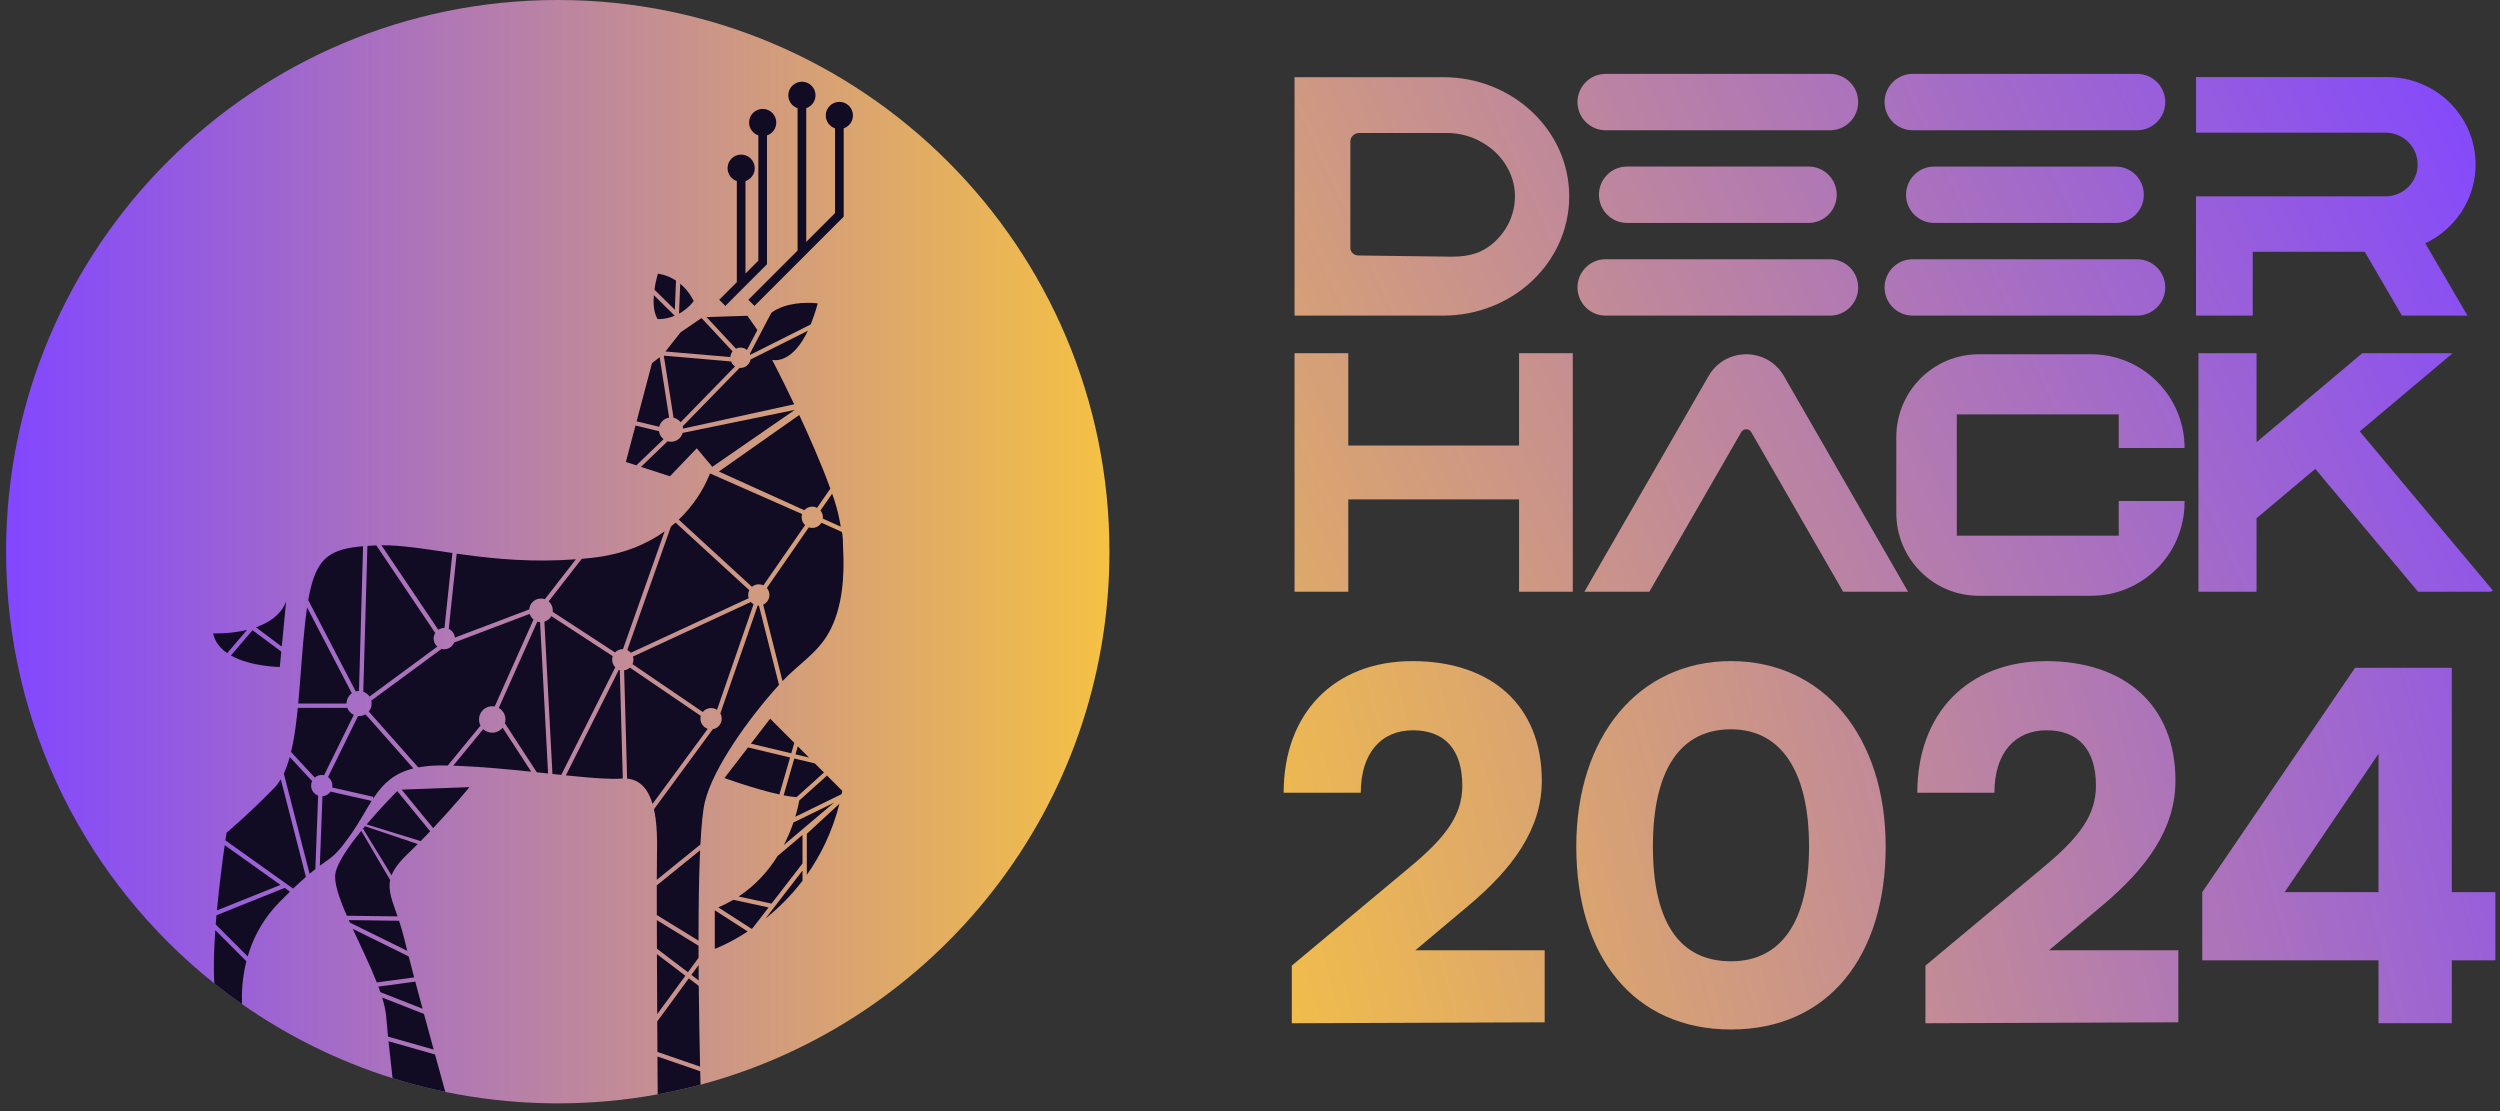 <svg width="234" height="104" viewBox="0 0 234 104" fill="none" xmlns="http://www.w3.org/2000/svg">
<rect x="0" y="0" width="234" height="104" fill="#333333" stroke="none"/>
<path d="M103.844 51.638C103.844 75.535 87.611 95.64 65.57 101.529C64.254 101.88 62.916 102.182 61.558 102.43C58.526 102.985 55.4 103.275 52.206 103.275C49.012 103.275 45.818 102.979 42.754 102.412C42.395 102.346 42.038 102.276 41.682 102.201C40.367 101.929 39.069 101.607 37.793 101.236C37.441 101.133 37.092 101.028 36.743 100.919C31.663 99.327 26.919 96.972 22.65 93.985C21.768 93.368 20.907 92.726 20.067 92.056C8.185 82.596 0.569 68.007 0.569 51.638C0.569 23.119 23.687 0 52.206 0C80.725 0 103.844 23.119 103.844 51.638Z" fill="url(#paint0_linear_1690_5550)"/>
<path d="M68.568 32.889C68.451 33.036 68.375 33.22 68.361 33.421L62.285 32.899L63.699 31.109L65.342 29.986L65.66 29.768L68.568 32.889Z" fill="#110C24"/>
<path d="M63.144 29.558V29.541L61.197 27.625C61.134 28.408 61.184 29.262 61.549 29.866C61.549 29.866 62.262 29.919 63.144 29.559V29.558Z" fill="#110C24"/>
<path d="M76.539 28.399C76.331 29.16 76.108 29.813 75.876 30.373L70.221 33.211C70.21 33.177 70.199 33.146 70.185 33.114L72.198 29.273C72.532 29.03 72.898 28.847 73.277 28.712H73.278C74.833 28.156 76.539 28.399 76.539 28.399Z" fill="#110C24"/>
<path d="M35.414 92.346C35.48 92.522 35.543 92.697 35.602 92.868L39.551 94.416C39.313 93.539 39.083 92.681 38.87 91.877L35.414 92.346Z" fill="#110C24"/>
<path d="M62.108 41.107L59.559 43.558L58.581 43.241L59.483 39.832L61.681 40.359C61.72 40.662 61.878 40.928 62.108 41.107Z" fill="#110C24"/>
<path d="M70.027 55.686C70.027 55.792 70.044 55.896 70.075 55.992L59.044 61.098C58.952 60.993 58.839 60.908 58.71 60.849L62.799 49.285C62.949 49.163 63.093 49.04 63.232 48.915L70.131 55.243C70.064 55.377 70.027 55.527 70.027 55.686Z" fill="#110C24"/>
<path d="M62.21 49.735L58.312 60.757H58.293C58.007 60.757 57.748 60.877 57.566 61.072L51.734 57.27C51.74 57.224 51.743 57.178 51.743 57.13C51.743 56.792 51.592 56.49 51.355 56.287L54.45 52.306C54.721 52.283 54.993 52.258 55.269 52.228C55.294 52.225 55.321 52.223 55.346 52.22C58.325 51.901 60.555 50.922 62.21 49.735Z" fill="#110C24"/>
<path d="M51.301 72.398C51.225 72.39 51.151 72.382 51.075 72.374H51.074C50.8 72.345 50.524 72.315 50.245 72.286L47.259 67.701C47.293 67.587 47.312 67.465 47.312 67.341C47.312 66.88 47.059 66.477 46.685 66.264L50.295 58.183C50.377 58.209 50.463 58.227 50.551 58.234L51.301 72.398Z" fill="#110C24"/>
<path d="M49.726 72.232C47.573 72.007 45.291 71.789 43.151 71.695H43.15C42.905 71.684 42.663 71.675 42.421 71.668L45.23 68.246C45.451 68.453 45.748 68.579 46.074 68.579C46.466 68.579 46.816 68.397 47.043 68.111L49.726 72.232Z" fill="#110C24"/>
<path d="M70.534 56.553L67.112 66.443C66.953 66.336 66.762 66.273 66.556 66.273C66.242 66.273 65.962 66.418 65.78 66.645L59.2 62.163C59.258 62.038 59.289 61.899 59.289 61.752C59.289 61.648 59.273 61.547 59.243 61.453L70.277 56.346C70.35 56.429 70.436 56.498 70.534 56.553Z" fill="#110C24"/>
<path d="M72.272 33.679C72.272 33.679 73.182 35.416 74.336 37.84L63.938 40.116C63.931 40.043 63.918 39.972 63.898 39.903L69.232 34.434C69.258 34.436 69.283 34.437 69.309 34.437C69.779 34.437 70.168 34.098 70.246 33.652L75.618 30.956C75.555 31.088 75.492 31.214 75.429 31.332C73.919 34.181 72.272 33.679 72.272 33.679Z" fill="#110C24"/>
<path d="M68.803 34.292L63.705 39.52C63.544 39.31 63.31 39.158 63.042 39.102L62.133 33.292L68.424 33.832C68.498 34.023 68.632 34.184 68.803 34.292Z" fill="#110C24"/>
<path d="M77.72 45.736L76.478 47.53C76.343 47.461 76.191 47.422 76.029 47.422C75.733 47.422 75.467 47.551 75.284 47.757L67.286 44.136L74.809 38.843C75.798 40.967 76.892 43.457 77.72 45.736Z" fill="#110C24"/>
<path d="M66.662 43.702C66.665 43.693 66.666 43.688 66.666 43.688L65.216 41.959L62.706 44.58L60.535 43.876L59.996 43.7L62.489 41.303C62.589 41.333 62.696 41.348 62.806 41.348C63.327 41.348 63.767 40.996 63.9 40.517L74.391 38.365L66.662 43.702Z" fill="#110C24"/>
<path d="M75.355 49.151L71.454 54.789C71.323 54.726 71.177 54.69 71.023 54.69C70.78 54.69 70.556 54.778 70.383 54.924L63.531 48.639C63.65 48.527 63.764 48.413 63.874 48.299C63.912 48.259 63.95 48.22 63.987 48.18C65.406 46.675 66.134 45.141 66.453 44.313L75.08 48.117C75.049 48.214 75.033 48.314 75.033 48.418C75.033 48.708 75.157 48.97 75.355 49.151Z" fill="#110C24"/>
<path d="M62.631 39.09C62.175 39.161 61.808 39.504 61.702 39.948L59.586 39.44L59.595 39.408L60.859 34.627L61.03 33.98L61.745 33.435L62.631 39.09Z" fill="#110C24"/>
<path d="M40.669 73.803L40.658 73.795L40.364 73.806L40.361 73.809L40.358 73.806L37.592 73.909L40.546 77.513C42.485 75.449 43.944 73.675 43.944 73.675L40.677 73.795L40.67 73.804L40.669 73.803Z" fill="#110C24"/>
<path d="M26.706 82.645L26.711 82.657L27.435 83.173C27.533 83.079 27.629 82.989 27.72 82.903C28.061 82.584 28.363 82.311 28.633 82.076L26.282 72.939C26.11 73.228 25.919 73.483 25.707 73.702C23.368 76.129 21.201 77.95 21.201 77.95C21.201 77.95 21.186 78.047 21.158 78.229C21.141 78.34 21.12 78.485 21.096 78.656L26.698 82.648L26.706 82.645Z" fill="#110C24"/>
<path d="M32.932 64.892C32.632 65.104 32.436 65.454 32.436 65.85H27.914C28.144 63.411 28.282 60.733 28.57 58.187C28.624 57.709 28.681 57.263 28.742 56.846L32.932 64.892Z" fill="#110C24"/>
<path d="M26.251 82.827L21.031 79.108C20.841 80.441 20.532 82.764 20.304 85.212L26.251 82.828V82.827Z" fill="#110C24"/>
<path d="M39.682 94.903L35.767 93.367C35.969 94.021 36.107 94.628 36.149 95.165C36.195 95.733 36.254 96.365 36.319 97.028L40.593 98.242C40.293 97.148 39.984 96.015 39.684 94.903H39.682Z" fill="#110C24"/>
<path d="M21.613 61.351C23.48 62.411 26.189 62.429 26.189 62.429L26.328 60.991L23.635 58.984L21.613 61.351Z" fill="#110C24"/>
<path d="M29.778 74.469L29.517 81.347C29.354 81.474 29.175 81.618 28.977 81.783L26.565 72.407C26.745 72.023 26.903 71.596 27.042 71.133C27.069 71.041 27.095 70.948 27.12 70.855L29.214 73.113C29.154 73.241 29.121 73.383 29.121 73.534C29.121 73.965 29.395 74.332 29.778 74.469Z" fill="#110C24"/>
<path d="M72.916 64.106C70.084 67.213 66.739 71.908 65.981 75.046C65.786 75.847 65.651 77.261 65.558 79.042L61.476 82.348C61.479 81.128 61.486 80.168 61.497 79.602C61.518 78.536 61.483 77.505 61.358 76.585C61.317 76.294 61.268 76.016 61.208 75.75L66.721 68.252C67.192 68.173 67.552 67.763 67.552 67.269C67.552 67.091 67.505 66.924 67.423 66.78L70.92 56.677C70.953 56.68 70.988 56.682 71.023 56.682H71.035L72.916 64.106Z" fill="#110C24"/>
<path d="M57.59 62.457L52.536 72.528C52.536 72.528 52.528 72.528 52.525 72.528C52.257 72.501 51.984 72.472 51.709 72.443L50.955 58.191C51.233 58.108 51.464 57.919 51.603 57.669L57.355 61.419C57.318 61.524 57.297 61.635 57.297 61.753C57.297 62.029 57.409 62.278 57.59 62.458V62.457Z" fill="#110C24"/>
<path d="M33.114 66.914L30.333 72.561C30.263 72.545 30.191 72.537 30.117 72.537C29.867 72.537 29.638 72.629 29.463 72.784L27.241 70.388C27.291 70.179 27.338 69.965 27.383 69.745C27.598 68.688 27.751 67.506 27.875 66.255H32.508C32.616 66.546 32.836 66.783 33.114 66.914Z" fill="#110C24"/>
<path d="M32.466 85.714L37.213 85.774C36.722 84.358 36.306 83.386 36.521 82.369L33.814 77.763C32.652 79.189 31.603 80.701 31.401 81.71C31.23 82.568 31.731 84.024 32.466 85.714Z" fill="#110C24"/>
<path d="M38.141 79.944C38.465 79.634 38.786 79.318 39.104 79.001L34.166 77.338C34.103 77.413 34.04 77.49 33.977 77.566L36.65 81.935C36.88 81.34 37.343 80.707 38.142 79.944H38.141Z" fill="#110C24"/>
<path d="M38.695 71.927C36.871 72.38 35.877 73.349 35.035 74.584C34.992 74.647 34.95 74.71 34.908 74.774L34.95 74.587L31.096 73.713C31.108 73.655 31.113 73.594 31.113 73.534C31.113 73.203 30.952 72.909 30.703 72.729L33.515 67.019C33.546 67.022 33.578 67.023 33.61 67.023C33.829 67.023 34.034 66.964 34.209 66.859L38.695 71.927Z" fill="#110C24"/>
<path d="M37.854 87.92C37.698 87.269 37.523 86.697 37.352 86.181L32.645 86.121C32.68 86.2 32.715 86.278 32.751 86.357L38.121 89.002C38.018 88.593 37.928 88.229 37.854 87.919V87.92Z" fill="#110C24"/>
<path d="M38.766 91.482C38.579 90.773 38.405 90.11 38.254 89.52L33.017 86.941C33.771 88.581 34.635 90.347 35.267 91.956L38.767 91.482H38.766Z" fill="#110C24"/>
<path d="M39.376 78.727C39.679 78.42 39.976 78.113 40.264 77.81L37.18 74.046C36.79 74.439 35.548 75.707 34.312 77.165L39.376 78.728V78.727Z" fill="#110C24"/>
<path d="M40.932 60.523L34.586 65.196C34.447 64.988 34.244 64.828 34.004 64.743L34.39 51.093C34.635 51.076 34.89 51.062 35.158 51.049C35.173 51.048 35.187 51.048 35.202 51.047H35.222L40.737 59.248C40.643 59.4 40.589 59.579 40.589 59.772C40.589 60.072 40.721 60.34 40.932 60.523Z" fill="#110C24"/>
<path d="M49.938 57.989L46.305 66.125H46.304C46.229 66.109 46.153 66.102 46.074 66.102C45.39 66.102 44.835 66.657 44.835 67.341C44.835 67.549 44.886 67.744 44.977 67.916L41.907 71.656C41.783 71.653 41.658 71.65 41.536 71.648C40.898 71.639 40.324 71.668 39.805 71.73C39.576 71.757 39.358 71.79 39.149 71.829L34.517 66.596C34.684 66.392 34.785 66.133 34.785 65.85C34.785 65.756 34.774 65.665 34.752 65.577L41.331 60.734C41.411 60.756 41.497 60.767 41.584 60.767C42.005 60.767 42.364 60.506 42.51 60.137L49.579 57.459C49.644 57.669 49.77 57.853 49.938 57.989Z" fill="#110C24"/>
<path d="M72.95 74.362L73.951 70.901L70.015 69.959L67.807 72.825C67.807 72.825 70.657 73.861 72.951 74.362H72.95Z" fill="#110C24"/>
<path d="M42.346 51.761L41.603 58.775H41.584C41.376 58.775 41.184 58.839 41.023 58.948L35.703 51.035C35.959 51.033 36.217 51.037 36.481 51.047C38.224 51.118 40.152 51.442 42.346 51.761Z" fill="#110C24"/>
<path d="M26.373 60.52L26.781 56.3C26.298 57.561 25.162 58.292 23.951 58.715L26.372 60.521L26.373 60.52Z" fill="#110C24"/>
<path d="M53.904 52.349L51 56.084C50.887 56.044 50.764 56.022 50.636 56.022C50.055 56.022 49.577 56.471 49.534 57.043L42.576 59.679C42.543 59.318 42.317 59.012 42.002 58.867L42.748 51.819C43.01 51.856 43.275 51.894 43.545 51.931C46.478 52.33 49.875 52.645 53.904 52.349Z" fill="#110C24"/>
<path d="M33.984 51.125L33.601 64.675C33.497 64.676 33.395 64.69 33.299 64.718L28.849 56.174C28.917 55.784 28.989 55.422 29.07 55.09C29.784 52.118 31.049 51.378 33.984 51.125Z" fill="#110C24"/>
<path d="M63.166 28.993L63.273 26.263C62.817 25.962 62.257 25.716 61.58 25.616C61.58 25.616 61.372 26.273 61.253 27.112L63.166 28.993Z" fill="#110C24"/>
<path d="M67.318 28.06L67.892 28.634L71.792 24.733V12.674C72.296 12.505 72.66 12.029 72.66 11.468C72.66 10.764 72.09 10.194 71.387 10.194C70.683 10.194 70.114 10.764 70.114 11.468C70.114 12.029 70.478 12.505 70.981 12.674V24.397L69.777 25.601V16.949C70.281 16.78 70.645 16.304 70.645 15.743C70.645 15.039 70.075 14.47 69.372 14.47C68.668 14.47 68.099 15.039 68.099 15.743C68.099 16.304 68.463 16.78 68.966 16.949V26.412L67.318 28.06Z" fill="#110C24"/>
<path d="M70.892 30.892L69.916 32.754C69.752 32.617 69.54 32.535 69.309 32.535C69.157 32.535 69.013 32.57 68.885 32.634L66.132 29.679L66.847 29.656L69.958 29.557L70.892 30.892Z" fill="#110C24"/>
<path d="M63.557 29.361C64.016 29.112 64.497 28.741 64.932 28.189C64.932 28.189 64.558 27.299 63.668 26.556L63.557 29.361Z" fill="#110C24"/>
<path d="M34.785 74.965C34.185 75.909 33.631 76.981 32.857 78.084C31.834 79.54 31.363 79.995 30.769 80.434C30.527 80.613 30.263 80.79 29.935 81.031L30.181 74.527C30.497 74.507 30.772 74.34 30.94 74.093L34.785 74.965Z" fill="#110C24"/>
<path d="M58.293 72.871C58.252 72.873 58.211 72.874 58.169 72.877C57.191 72.952 55.612 72.837 53.715 72.649C53.471 72.626 53.221 72.599 52.966 72.574L57.932 62.681L58.007 62.531L58.012 62.708L58.293 72.871Z" fill="#110C24"/>
<path d="M61.537 98.889C61.547 100.34 61.554 101.569 61.56 102.43C62.917 102.181 64.255 101.88 65.571 101.529C65.562 101.158 65.551 100.735 65.54 100.268L61.537 98.889Z" fill="#110C24"/>
<path d="M75.115 81.485L72.449 84.94L71.649 85.978C72.791 85.062 74.002 83.895 75.115 82.437V81.485Z" fill="#110C24"/>
<path d="M41.682 102.2C40.367 101.929 39.069 101.607 37.793 101.236C37.441 101.133 37.092 101.028 36.743 100.918C36.612 99.797 36.479 98.594 36.363 97.461L40.717 98.699C41.065 99.968 41.398 101.17 41.682 102.2Z" fill="#110C24"/>
<path d="M21.266 61.134L23.124 58.957C21.483 59.356 19.946 59.283 19.946 59.283C20.115 60.089 20.616 60.688 21.266 61.134Z" fill="#110C24"/>
<path d="M74.653 10.127V23.449L70.042 28.06L70.616 28.633L78.969 20.28V12.013C79.472 11.844 79.836 11.368 79.836 10.807C79.836 10.103 79.267 9.534 78.563 9.534C77.86 9.534 77.29 10.103 77.29 10.807C77.29 11.368 77.654 11.844 78.158 12.013V19.945L75.464 22.638V10.127C75.968 9.958 76.332 9.483 76.332 8.921C76.332 8.218 75.762 7.648 75.058 7.648C74.355 7.648 73.785 8.218 73.785 8.921C73.785 9.483 74.149 9.958 74.653 10.127Z" fill="#110C24"/>
<path d="M23.062 89.974L20.152 87.064C20.022 88.902 19.964 90.686 20.067 92.056C20.907 92.726 21.768 93.368 22.65 93.985C22.611 92.881 22.682 91.476 23.061 89.974H23.062Z" fill="#110C24"/>
<path d="M26.643 83.107L20.263 85.665C20.257 85.73 20.252 85.795 20.246 85.86C20.227 86.084 20.209 86.308 20.191 86.532L23.184 89.525C23.238 89.341 23.295 89.157 23.358 88.971C23.877 87.45 24.741 85.878 26.142 84.452C26.503 84.085 26.833 83.757 27.138 83.46L26.643 83.108V83.107Z" fill="#110C24"/>
<path d="M70.285 69.606L74.064 70.511L74.347 69.531L72.085 67.269L70.285 69.606Z" fill="#110C24"/>
<path d="M74.266 76.987C74.048 77.622 73.756 78.343 73.368 79.094L78.06 75.131L74.266 76.987Z" fill="#110C24"/>
<path d="M66.905 85.202V88.814C66.905 88.814 68.217 88.34 69.984 87.185L66.905 85.203V85.202Z" fill="#110C24"/>
<path d="M74.458 70.605L75.724 70.908L74.674 69.858L74.458 70.605Z" fill="#110C24"/>
<path d="M66.244 68.215L61.077 75.244C60.773 74.227 60.281 73.457 59.516 73.095C59.272 72.979 59 72.906 58.699 72.879L58.417 62.74C58.625 62.715 58.813 62.624 58.961 62.492L65.594 67.009C65.572 67.091 65.56 67.178 65.56 67.269C65.56 67.71 65.847 68.084 66.244 68.215Z" fill="#110C24"/>
<path d="M61.485 88.279C61.485 88.45 61.486 88.623 61.487 88.796L64.391 91.002L65.386 89.644C65.384 89.27 65.383 88.896 65.383 88.521L61.48 86.122C61.481 86.817 61.483 87.539 61.486 88.277L61.485 88.279Z" fill="#110C24"/>
<path d="M77.016 48.541C77.022 48.5 77.025 48.46 77.025 48.418C77.025 48.177 76.938 47.956 76.796 47.784L77.888 46.206C77.946 46.371 78.003 46.534 78.057 46.696C78.086 46.78 78.113 46.864 78.139 46.95C78.356 47.628 78.526 48.33 78.651 49.044C78.667 49.129 78.681 49.215 78.695 49.3L77.016 48.541Z" fill="#110C24"/>
<path d="M65.382 87.661C65.385 84.988 65.419 82.368 65.506 80.167C65.514 79.968 65.522 79.776 65.531 79.586L61.475 82.87C61.475 83.052 61.475 83.239 61.475 83.429C61.475 84.004 61.475 84.617 61.476 85.261C61.476 85.389 61.476 85.517 61.476 85.646L65.381 88.045C65.381 87.916 65.381 87.789 65.381 87.66L65.382 87.661Z" fill="#110C24"/>
<path d="M65.399 91.77C65.398 91.632 65.396 91.495 65.395 91.357V91.252C65.393 90.945 65.391 90.637 65.389 90.326L64.713 91.249L65.399 91.77Z" fill="#110C24"/>
<path d="M76.272 71.457L74.346 70.996L73.348 74.444C73.788 74.53 74.199 74.591 74.552 74.615L77.123 72.306L76.273 71.457H76.272Z" fill="#110C24"/>
<path d="M61.488 89.307C61.495 91.173 61.505 93.105 61.515 94.925L64.15 91.33L61.488 89.307Z" fill="#110C24"/>
<path d="M77.409 72.593L74.814 74.924C74.757 75.235 74.644 75.774 74.438 76.451L78.778 74.328C78.799 74.228 78.821 74.128 78.84 74.026L77.408 72.594L77.409 72.593Z" fill="#110C24"/>
<path d="M77.56 59.252C76.494 61.146 74.683 62.212 73.243 63.751L71.432 56.595C71.778 56.439 72.019 56.09 72.019 55.686C72.019 55.437 71.927 55.209 71.776 55.036L75.705 49.359C75.806 49.394 75.916 49.414 76.029 49.414C76.393 49.414 76.713 49.218 76.886 48.926L78.766 49.777C78.912 49.843 78.904 51.133 78.914 51.318C79.061 53.923 78.864 56.935 77.56 59.252Z" fill="#110C24"/>
<path d="M78.571 75.23L75.519 78.042V81.885C76.789 80.094 77.895 77.897 78.571 75.23Z" fill="#110C24"/>
<path d="M75.115 80.821V78.149L72.789 80.114C71.943 81.47 70.765 82.839 69.133 83.913L72.214 84.579L75.114 80.82L75.115 80.821Z" fill="#110C24"/>
<path d="M65.525 99.7C65.482 97.721 65.432 95.094 65.404 92.283L64.473 91.575L61.519 95.605C61.521 95.955 61.523 96.299 61.525 96.637C61.528 97.221 61.531 97.787 61.534 98.325C61.534 98.37 61.534 98.415 61.534 98.46L65.528 99.836C65.528 99.79 65.526 99.747 65.525 99.7Z" fill="#110C24"/>
<path d="M68.639 84.223C68.2 84.481 67.732 84.719 67.23 84.93L70.351 86.94C70.382 86.92 70.412 86.898 70.443 86.876L71.94 84.936L68.639 84.223Z" fill="#110C24"/>
<path d="M58.007 62.531L57.932 62.681C57.958 62.691 57.984 62.7 58.012 62.708L58.007 62.531Z" fill="#FCF7FF"/>
<g clip-path="url(#clip0_1690_5550)">
<path d="M120.913 95.775V90.382L131.851 81.256C135.391 78.334 136.872 76.265 136.872 73.525C136.872 70.153 135.215 68.355 132.255 68.355C129.295 68.355 127.369 70.468 127.369 74.198H120.15C120.15 66.735 124.902 61.88 132.21 61.88C139.518 61.88 144.314 65.972 144.314 73.075C144.314 77.616 141.579 81.301 137.455 84.764L132.478 88.945H144.582V95.688L120.913 95.777V95.775Z" fill="url(#paint1_linear_1690_5550)"/>
<path d="M162.02 61.879C170.672 61.879 176.5 68.937 176.5 79.232C176.5 89.527 171.122 96.359 162.02 96.359C152.919 96.359 147.54 89.527 147.54 79.232C147.54 68.937 153.367 61.879 162.02 61.879ZM162.02 89.977C166.638 89.977 169.326 86.38 169.326 79.232C169.326 72.084 166.636 68.263 162.02 68.263C157.405 68.263 154.712 71.86 154.712 79.232C154.712 86.603 157.403 89.977 162.02 89.977Z" fill="url(#paint2_linear_1690_5550)"/>
<path d="M180.222 95.776V90.382L191.159 81.256C194.7 78.335 196.181 76.266 196.181 73.525C196.181 70.153 194.523 68.355 191.563 68.355C188.603 68.355 186.677 70.469 186.677 74.198H179.461C179.461 66.735 184.212 61.881 191.52 61.881C198.828 61.881 203.624 65.972 203.624 73.075C203.624 77.616 200.89 81.301 196.765 84.764L191.788 88.945H203.892V95.688L180.223 95.777L180.222 95.776Z" fill="url(#paint3_linear_1690_5550)"/>
<path d="M229.488 89.885V95.773H222.629V89.885H206.132V83.502L220.432 62.507H229.487V83.502H233.567V89.885H229.487H229.488ZM222.629 83.502V70.556L213.842 83.502H222.629Z" fill="url(#paint4_linear_1690_5550)"/>
<path d="M135.088 7.224H121.17V29.54H135.088C138.344 29.54 141.293 28.291 143.425 26.273C145.559 24.254 146.878 21.463 146.878 18.383C146.878 12.218 141.6 7.224 135.088 7.224ZM139.961 22.579C138.826 23.653 137.6 24.026 135.868 24.026L127.135 23.913C126.725 23.907 126.394 23.592 126.394 23.204V13.241C126.394 12.802 126.77 12.446 127.235 12.446H135.416C138.891 12.446 141.823 15.136 141.799 18.425C141.786 20.047 141.086 21.513 139.963 22.579H139.961ZM173.926 9.554C173.926 11.011 172.748 12.192 171.295 12.192H150.284C148.831 12.192 147.654 11.011 147.654 9.554C147.654 8.097 148.831 6.916 150.284 6.916H171.295C172.748 6.916 173.926 8.097 173.926 9.554ZM173.926 26.903C173.926 28.36 172.748 29.541 171.295 29.541H150.284C148.831 29.541 147.654 28.36 147.654 26.903C147.654 25.446 148.831 24.265 150.284 24.265H171.295C172.748 24.265 173.926 25.446 173.926 26.903ZM149.661 18.228C149.661 16.77 150.839 15.589 152.292 15.589H169.287C170.74 15.589 171.918 16.77 171.918 18.228C171.918 19.685 170.74 20.866 169.287 20.866H152.292C150.839 20.866 149.661 19.685 149.661 18.228ZM202.668 9.554C202.668 11.011 201.49 12.192 200.037 12.192H179.027C177.574 12.192 176.396 11.011 176.396 9.554C176.396 8.097 177.574 6.916 179.027 6.916H200.037C201.49 6.916 202.668 8.097 202.668 9.554ZM202.668 26.903C202.668 28.36 201.49 29.541 200.037 29.541H179.027C177.574 29.541 176.396 28.36 176.396 26.903C176.396 25.446 177.574 24.265 179.027 24.265H200.037C201.49 24.265 202.668 25.446 202.668 26.903ZM178.406 18.23C178.406 16.772 179.583 15.591 181.036 15.591H198.032C199.485 15.591 200.662 16.772 200.662 18.23C200.662 19.687 199.485 20.868 198.032 20.868H181.036C179.583 20.868 178.406 19.687 178.406 18.23ZM227.007 22.774L230.955 29.543H224.824L221.34 23.571H210.854V29.543H205.546V18.377H223.282C224.112 18.377 224.865 18.043 225.41 17.504C225.956 16.965 226.292 16.22 226.292 15.397C226.292 13.752 224.945 12.42 223.284 12.42H205.548V7.214H223.451C228.015 7.214 231.714 10.875 231.714 15.39C231.714 17.647 230.789 19.692 229.293 21.172C228.633 21.825 227.861 22.37 227.007 22.771V22.774ZM147.213 33.06V55.386H142.184V46.745H126.199V55.386H121.17V33.06H126.199V41.701H142.184V33.06H147.213ZM178.597 55.386H172.519L163.918 40.449C163.71 40.087 163.187 40.087 162.979 40.449L154.378 55.386H148.299L159.918 35.204C161.486 32.478 165.408 32.478 166.979 35.204L178.597 55.386ZM198.314 41.932V38.786H183.157V50.139H198.314V46.895H204.476V46.994C204.476 51.839 200.56 55.766 195.728 55.766H185.22C180.953 55.766 177.494 52.298 177.494 48.018V40.908C177.494 36.628 180.953 33.159 185.22 33.159H195.728C200.56 33.159 204.476 37.087 204.476 41.932H198.314ZM233.319 55.251L233.161 55.386H226.331L216.709 43.885L211.213 48.509V55.384H205.775V33.058H211.213V41.387L213.211 39.706L217.379 36.199L221.111 33.058H229.572L220.873 40.378L233.317 55.25L233.319 55.251Z" fill="url(#paint5_linear_1690_5550)"/>
</g>
<defs>
<linearGradient id="paint0_linear_1690_5550" x1="0.569" y1="51.638" x2="103.844" y2="51.638" gradientUnits="userSpaceOnUse">
<stop stop-color="#8247FF"/>
<stop offset="1" stop-color="#F5C144"/>
</linearGradient>
<linearGradient id="paint1_linear_1690_5550" x1="252.696" y1="48.003" x2="112.321" y2="85.27" gradientUnits="userSpaceOnUse">
<stop stop-color="#8247FF"/>
<stop offset="1" stop-color="#F5C144"/>
</linearGradient>
<linearGradient id="paint2_linear_1690_5550" x1="254.415" y1="54.477" x2="114.04" y2="91.746" gradientUnits="userSpaceOnUse">
<stop stop-color="#8247FF"/>
<stop offset="1" stop-color="#F5C144"/>
</linearGradient>
<linearGradient id="paint3_linear_1690_5550" x1="256.622" y1="62.789" x2="116.247" y2="100.056" gradientUnits="userSpaceOnUse">
<stop stop-color="#8247FF"/>
<stop offset="1" stop-color="#F5C144"/>
</linearGradient>
<linearGradient id="paint4_linear_1690_5550" x1="258.581" y1="70.164" x2="118.204" y2="107.433" gradientUnits="userSpaceOnUse">
<stop stop-color="#8247FF"/>
<stop offset="1" stop-color="#F5C144"/>
</linearGradient>
<linearGradient id="paint5_linear_1690_5550" x1="233.416" y1="6.831" x2="94.221" y2="71.366" gradientUnits="userSpaceOnUse">
<stop stop-color="#8247FF"/>
<stop offset="1" stop-color="#F5C144"/>
</linearGradient>
<clipPath id="clip0_1690_5550">
<rect width="113.418" height="89.444" fill="white" transform="translate(120.15 6.916)"/>
</clipPath>
</defs>
</svg>
